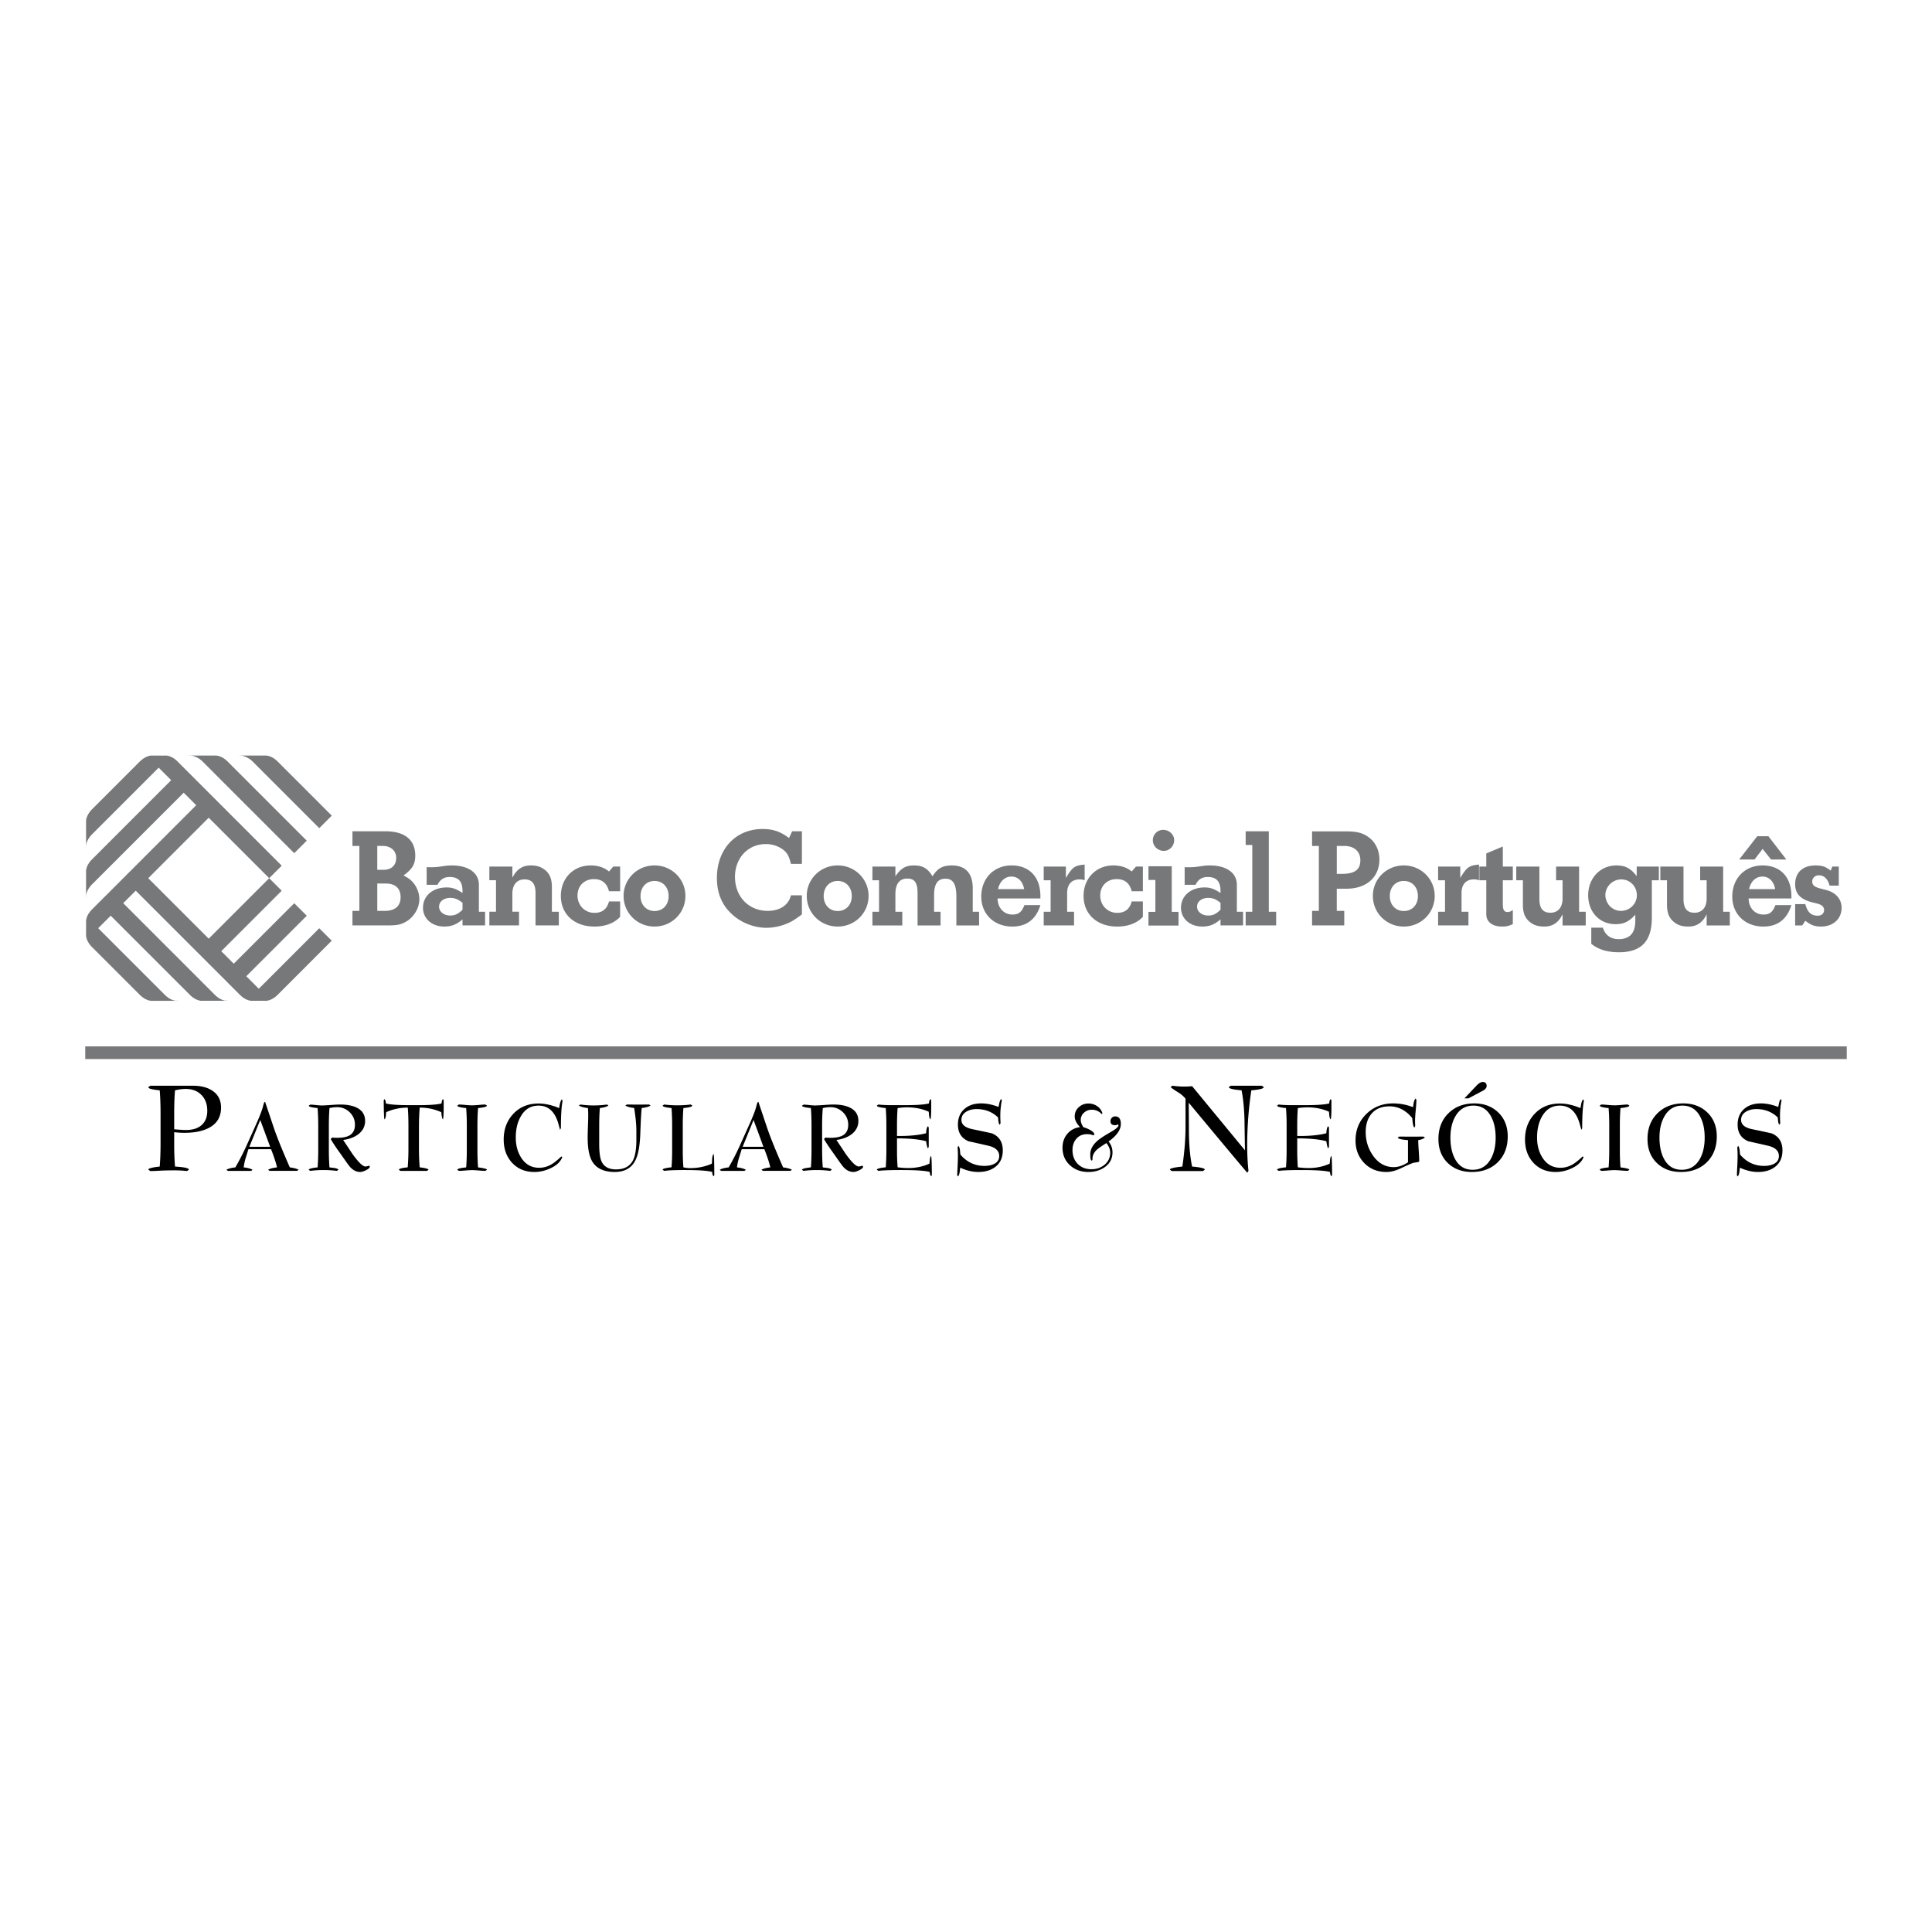 <svg xmlns="http://www.w3.org/2000/svg" width="2500" height="2500" viewBox="0 0 192.756 192.756"><g fill-rule="evenodd" clip-rule="evenodd"><path fill="#fff" d="M0 0h192.756v192.756H0V0z"/><path d="M23.947 77.216l-.071-.071-1.174-1.175-.001-.002c-.314-.312-.677-.509-1-.568a1.049 1.049 0 0 0-.109-.014l-.036-.004h-2.807c.062.001.075.003.087.004l.316.014c.322.06.737.256 1.051.568l1.177 1.177h.003l.066.071 7.907 7.906 1.249-1.248-6.658-6.658zM28.085 76.361l-.392-.393c-.312-.312-.676-.509-1-.568a.997.997 0 0 0-.108-.014l-.036-.004h-2.757c.064.001.077.003.089.004.035.003.229.007.264.014.323.06.739.256 1.051.568l.003.002 1.173 1.175h.003l.068.071 5.409 5.409 1.249-1.248-5.016-5.016zM31.853 92.612l-5.409 5.411-.068.066-.556.557-.558-.557-.066-.066-.624-.625 6.034-6.034-1.249-1.25-6.034 6.035-1.248-1.25 6.032-6.033-1.248-1.249-6.035 6.034-6.034-6.034 6.034-6.034 6.035 6.034 1.248-1.249-9.153-9.154h-.001c-.023-.024-.046-.047-.066-.071h-.003l-1.175-1.175-.001-.002c-.313-.314-.678-.511-1.001-.568a.81.81 0 0 0-.097-.014h-.01a.833.833 0 0 0-.173 0h-1.181l-.006-.001a.15.15 0 0 1-.029-.003h-.104l-.035.004h-.017c-.015.001-.027.004-.041.006l-.026.003-.025.005-.017.001c-.009.003-.018.004-.029.006-.012.003-.027.006-.039.011-.009.003-.021.004-.029.007a.277.277 0 0 0-.041.012.117.117 0 0 0-.03.011.198.198 0 0 0-.039.013c-.012.003-.022.007-.032.011-.013.005-.026.011-.04.015l-.032.013c-.013.006-.026.012-.039.02-.012.004-.022.01-.034.015l-.039.02-.033.018-.038.02a.212.212 0 0 1-.036.021l-.036.022a.44.44 0 0 1-.036.023l-.035.022-.038.027c-.012.009-.021.017-.035.024l-.038.03-.032.025c-.014.01-.027.022-.041.034-.01.007-.021.014-.029.023-.016.012-.028.025-.046.041l-.021.02a2.057 2.057 0 0 0-.068.064h-.003l-.782.782-.395.396-3.608 3.607a1.948 1.948 0 0 0-.062.065c-.005.006-.013.013-.019.022l-.039.042a.325.325 0 0 0-.023.029l-.032.039-.024.031-.026.036a.167.167 0 0 0-.024.032l-.025.034c-.007.012-.014.024-.024.036l-.019.03c-.007.012-.016.024-.023.038a4.07 4.07 0 0 0-.065.113l-.009.016a.444.444 0 0 0-.024.049l-.009.019c-.007.017-.015.031-.02.048l-.009.017-.021.051a.635.635 0 0 1-.023.066l-.003.009a1.247 1.247 0 0 0-.063.429v2.599c.001-.012.003-.023.003-.036.003-.035.007-.28.014-.316a1.5 1.5 0 0 1 .046-.181l.003-.007.019-.052.004-.014a.374.374 0 0 1 .022-.051c.001-.006.004-.011.006-.016l.021-.051.009-.018.024-.048.009-.015a1.508 1.508 0 0 1 .065-.113c.007-.014.016-.025.023-.038l.019-.032a.236.236 0 0 0 .024-.034l.025-.035c.007-.01.014-.021.024-.031l.026-.037.024-.03.032-.039.023-.028.038-.042.02-.024.061-.062 6.035-6.035.068-.068.003-.003.554-.554.556.557h.007c.035.038.071.077.107.113l.577.578-6.657 6.658a1.14 1.14 0 0 1-.071.068v.004l-1.178 1.178-.003.001a1.151 1.151 0 0 1-.06.062c-.005.007-.013.014-.02.021a.732.732 0 0 1-.038.043l-.023.028-.032.038-.024.03-.026.035a.266.266 0 0 0-.024.032l-.025.035a.673.673 0 0 1-.043.066l-.023.038-.004.007c-.021.035-.042.07-.061.107l-.009.015a.715.715 0 0 0-.033.066c-.007.016-.015.033-.02.049l-.009.018-.021.051c0 .006-.002.01-.004.015l-.017.053-.003.007a1.246 1.246 0 0 0-.063.322v2.76l.003-.036.014-.37c.01-.059.028-.118.046-.179.001-.003.001-.006.003-.007l.017-.054.006-.013a.28.28 0 0 1 .022-.05l.006-.018.021-.048.009-.019.024-.048.009-.015c.019-.037.039-.072.061-.107l.004-.008.023-.037.021-.032.022-.032.025-.036.024-.032.026-.037c.009-.009.016-.02.024-.03l.033-.039a.55.55 0 0 1 .023-.027l.039-.043.019-.023c.022-.021.041-.042.062-.064l1.178-1.177.071-.071 7.906-7.906 1.248 1.248-9.154 9.156-.071.066v.002L9.173 90.74l-.062.063a.205.205 0 0 1-.02.023l-.038.042a.237.237 0 0 0-.023.03l-.032.036c-.008.011-.017.021-.024.034L8.949 91a.823.823 0 0 0-.027.035l-.019.03-.03.04a1.63 1.63 0 0 0-.282.728l-.001.005v.004a.24.24 0 0 1-.003.037v1.463l.003.038v.004l.001.005c.033.343.238.749.583 1.093l.645.644 3.062 3.062 1.074 1.074h.002l.003.006.033.031.023.023c.334.312.716.496 1.044.529h2.745c-.013-.002-.023-.004-.034-.004-.038-.002-.282-.008-.318-.014-.302-.057-.64-.232-.939-.512a.25.25 0 0 0-.023-.023l-.038-.037h-.003l-1.175-1.176-.068-.066-4.785-4.787-.071-.071-.554-.554.554-.554.695-.694 6.658 6.659c.022.02.042.043.065.066h.003l1.175 1.176h.001l.003.006h.001l.032.031.025.023c.333.312.714.496 1.042.529h2.797c-.012-.002-.023-.004-.035-.004l-.37-.014c-.301-.057-.639-.232-.938-.512-.009-.008-.018-.016-.025-.025-.011-.012-.023-.021-.036-.033l-1.178-1.178-.066-.066-7.906-7.908 1.248-1.248 9.156 9.156.063.066h.003l1.175 1.176h.001v.002l.004.004.033.031.023.023c.333.312.716.496 1.042.529.066.006.131.006.192 0h1.164c.061.006.125.006.19 0 .346-.033.754-.238 1.101-.584l5.409-5.411-1.245-1.241zM8.504 105.66h175.748v-1.262H8.504v1.262zM40.26 87.345c.48.253.664.393.889.632.422.453.69 1.114.69 1.719 0 .958-.606 1.914-1.479 2.338-.465.239-.816.295-1.718.295h-3.478v-1.451h.691V84.4h-.691v-1.465h3.252c1.972 0 3.014.846 3.014 2.438-.001.858-.297 1.338-1.17 1.972zm138.469 2.294h-4.266c0 .93.617 1.606 1.477 1.606.619 0 .916-.238 1.197-.943h1.592c-.438 1.423-1.381 2.141-2.803 2.141-1.816 0-3.098-1.24-3.098-2.999 0-1.803 1.266-3.1 3.014-3.1 1.789 0 2.887 1.154 2.887 3.069v.226zm-2.297-6.21l1.791 2.323H176.7l-.844-1.055-.803 1.055h-1.535l1.803-2.323h1.111zm-13.137 3.028h2.211v1.366h-.703v3.746c0 2.339-1.055 3.438-3.281 3.438-1.141 0-2.057-.268-2.76-.846v-1.606h1.154c.252.761.789 1.142 1.578 1.142 1.111 0 1.66-.605 1.66-1.831v-.605c-.646.703-1.154.943-1.984.943-1.578 0-2.717-1.21-2.717-2.887 0-1.703 1.209-2.972 2.814-2.972.889 0 1.438.295 2.027 1.07v-.958h.001zm-26.324 2.929c0-1.689 1.367-3.042 3.084-3.042 1.719 0 3.086 1.353 3.086 3.042 0 1.704-1.367 3.057-3.086 3.057-1.717-.001-3.084-1.354-3.084-3.057zm-6.065-6.437h3.408c1.084 0 1.676.156 2.268.605.662.493 1.041 1.297 1.041 2.197 0 1.774-1.295 2.916-3.279 2.916h-.973v2.211h.746v1.451h-3.211v-1.451h.676V84.4h-.676v-1.451zm-12.713 5.325v-1.763c.154.016.227.016.324.016.354 0 .676-.016.941-.056l.594-.084c.184-.027.408-.042.648-.042 1.674 0 2.703.747 2.703 1.93v2.689h.619v1.366h-2.252v-.605c-.594.521-1.127.718-1.818.718-1.225 0-2.125-.789-2.125-1.874 0-1.183.971-2.028 2.35-2.028.578 0 .93.127 1.594.551v-.184c0-.973-.41-1.409-1.283-1.409-.562 0-.943.24-1.209.776h-1.086v-.001zm-1.287-1.846v4.548h.674v1.367h-2.998v-1.367h.689v-3.183h-.689v-1.366h2.324v.001zm-13.105 3.211h-4.27c0 .93.621 1.606 1.479 1.606.621 0 .918-.238 1.199-.943h1.592c-.438 1.423-1.381 2.141-2.803 2.141-1.818 0-3.098-1.24-3.098-2.999 0-1.803 1.266-3.1 3.014-3.1 1.787 0 2.887 1.154 2.887 3.069v.226zm-23.311-.253c0-1.689 1.366-3.042 3.085-3.042 1.716 0 3.083 1.353 3.083 3.042 0 1.704-1.367 3.057-3.083 3.057-1.72-.001-3.085-1.354-3.085-3.057zm-18.275 0c0-1.689 1.365-3.042 3.084-3.042 1.718 0 3.084 1.353 3.084 3.042 0 1.704-1.366 3.057-3.084 3.057-1.718-.001-3.084-1.354-3.084-3.057zm-19.647-1.112v-1.763c.153.016.224.016.322.016.353 0 .676-.016.944-.056l.593-.084c.182-.027.409-.042.646-.042 1.677 0 2.705.747 2.705 1.93v2.689h.619v1.366h-2.252v-.605c-.591.521-1.126.718-1.817.718-1.226 0-2.126-.789-2.126-1.874 0-1.183.973-2.028 2.352-2.028.577 0 .93.127 1.592.551v-.184c0-.973-.409-1.409-1.282-1.409-.562 0-.942.24-1.211.776h-1.085v-.001zm-4.926-1.494h.633c.776 0 1.253-.45 1.253-1.183 0-.718-.535-1.198-1.35-1.198h-.537v2.381h.001zm0 4.099h.733c1.042 0 1.592-.48 1.592-1.366 0-.888-.522-1.366-1.508-1.366h-.817v2.732zm145.813-4.422v1.901h-.918c-.182-.676-.549-1.028-1.068-1.028-.379 0-.662.268-.662.62 0 .365.24.562.902.718l.477.127c.973.239 1.551.915 1.551 1.774 0 1.113-.846 1.874-2.057 1.874-.621 0-.998-.141-1.562-.578l-.311.465h-.705v-2.127h1.016c.211.817.59 1.155 1.238 1.155.381 0 .633-.226.633-.563 0-.324-.223-.521-.689-.648l-.406-.099c-1.24-.294-1.791-.858-1.791-1.829 0-1.169.762-1.874 2.029-1.874.662 0 1.002.113 1.521.521l.154-.408h.648v-.001zm-6.346 2.253c-.141-.789-.619-1.254-1.268-1.254-.662 0-1.168.478-1.338 1.254h2.606zm-6.836 3.62v-1.113c-.408.845-1 1.226-1.83 1.226-.635 0-1.1-.155-1.494-.508-.436-.38-.633-.886-.633-1.661v-2.451h-.664v-1.366h2.312v3.24c0 .93.352 1.366 1.098 1.366.76 0 1.211-.536 1.211-1.424v-1.816h-.648v-1.366h2.295v4.507h.662v1.366h-2.309zm-10.105-2.958c.057.858.732 1.507 1.564 1.507.859 0 1.578-.705 1.578-1.55 0-.899-.678-1.591-1.564-1.591-.857 0-1.578.718-1.578 1.563v.071zm-4.272 2.958v-1.113c-.408.845-1 1.226-1.83 1.226-.635 0-1.098-.155-1.494-.508-.438-.38-.633-.886-.633-1.661v-2.451h-.662v-1.366h2.309v3.24c0 .93.352 1.366 1.102 1.366.758 0 1.209-.536 1.209-1.424v-1.816h-.646v-1.366h2.295v4.507h.662v1.366h-2.312zm-5.96-7.873v2h.998v1.366h-.998v2.337c0 .62.127.832.477.832.17 0 .283-.044.521-.197v1.408c-.465.197-.662.24-1.055.24-.986 0-1.592-.465-1.592-1.226v-3.394h-.689v-1.366h.689v-1.309l1.649-.691zm-4.245 2v1.141c.646-1.086.885-1.254 1.871-1.339v1.563a1.48 1.48 0 0 0-.506-.084c-.789 0-1.238.493-1.238 1.353v1.873h.689v1.366h-3.027v-1.366h.689v-3.141h-.689v-1.366h2.211zM138.66 89.4c0 .873.578 1.492 1.395 1.492.834 0 1.41-.605 1.41-1.492 0-.889-.576-1.507-1.41-1.507-.817 0-1.395.619-1.395 1.507zm-5.289-2.212h.479c1.309 0 1.873-.408 1.873-1.366 0-.873-.619-1.422-1.605-1.422h-.746v2.788h-.001zm-6.781-4.253v8.028h.732v1.366h-3.041v-1.366h.66v-6.661h-.66v-1.368h2.309v.001zm-4.819 7.831v-.691c-.467-.366-.76-.493-1.227-.493-.646 0-1.113.367-1.113.873 0 .508.479.888 1.113.888.468.001.79-.155 1.227-.577zm-5.726-7.971c.605 0 1.102.465 1.102 1.027 0 .592-.469 1.07-1.029 1.07-.607 0-1.1-.479-1.1-1.07 0-.562.464-1.027 1.027-1.027zm-2.02 3.662v2.464h-1.113c-.211-.817-.703-1.211-1.506-1.211-.959 0-1.635.677-1.635 1.634 0 .986.732 1.732 1.691 1.732.773 0 1.252-.38 1.449-1.141h1.113v1.535c-.578.635-1.492.973-2.562.973-2 0-3.354-1.226-3.354-3.057 0-1.761 1.254-3.042 2.973-3.042.746 0 1.367.211 1.83.605l.424-.493h.69v.001zm-7.681 0v1.141c.645-1.086.885-1.254 1.871-1.339v1.563a1.48 1.48 0 0 0-.506-.084c-.789 0-1.24.493-1.24 1.353v1.873h.689v1.366h-3.027v-1.366h.689v-3.141h-.689v-1.366h2.213zm-4.164 2.253c-.141-.789-.619-1.254-1.266-1.254-.664 0-1.17.478-1.34 1.254h2.606zm-12.846-2.253v.972c.562-.816 1.028-1.084 1.859-1.084.859 0 1.352.281 1.845 1.084.507-.803 1.013-1.084 1.93-1.084 1.364 0 2.084.789 2.084 2.281v2.339h.633v1.366h-2.267v-2.86c0-1.252-.325-1.803-1.085-1.803-.788 0-1.139.521-1.139 1.648v1.648h.646v1.366h-2.294v-3.198c0-1.055-.283-1.478-1.029-1.478-.773 0-1.183.534-1.183 1.563v1.747h.689v1.366H87.04v-1.366h.662v-3.141h-.662v-1.366h2.294zM82.179 89.4c0 .873.577 1.492 1.396 1.492.83 0 1.406-.605 1.406-1.492 0-.889-.577-1.507-1.406-1.507-.819 0-1.396.619-1.396 1.507zm-2.174-.071v1.902c-.706.521-.986.703-1.451.9a5.5 5.5 0 0 1-2.07.437c-1.268 0-2.578-.521-3.479-1.38-.999-.915-1.479-2.112-1.479-3.606 0-2.859 1.875-4.872 4.549-4.872 1.057 0 1.79.253 2.648.901l.31-.677h.973v3.254h-1.099c-.183-.775-.367-1.113-.803-1.438a2.854 2.854 0 0 0-1.705-.536c-1.759 0-3.07 1.381-3.07 3.269 0 1.972 1.367 3.394 3.267 3.394 1.226 0 2.099-.592 2.311-1.55h1.098v.002zm-16.099.071c0 .873.577 1.492 1.394 1.492.831 0 1.408-.605 1.408-1.492 0-.889-.577-1.507-1.408-1.507-.817 0-1.394.619-1.394 1.507zm-2.035-2.943v2.464H60.76c-.213-.817-.705-1.211-1.509-1.211-.957 0-1.632.677-1.632 1.634 0 .986.733 1.732 1.688 1.732.776 0 1.255-.38 1.453-1.141h1.111v1.535c-.578.635-1.491.973-2.564.973-1.998 0-3.351-1.226-3.351-3.057 0-1.761 1.253-3.042 2.972-3.042.746 0 1.365.211 1.832.605l.422-.493h.689v.001zm-10.752 0v1.112c.422-.83 1-1.225 1.832-1.225.633 0 1.085.155 1.491.508.437.379.62.9.62 1.66v2.452h.691v1.366h-2.324v-3.239c0-.931-.354-1.353-1.099-1.353-.76 0-1.211.536-1.211 1.422v1.803h.662v1.366h-2.958v-1.366h.662v-3.141h-.662v-1.366h2.296v.001zm-4.974 4.309v-.691c-.465-.366-.762-.493-1.225-.493-.649 0-1.113.367-1.113.873 0 .508.479.888 1.113.888.463.001.789-.155 1.225-.577z" fill="#76787a"/><path d="M20.08 112.279c-.367.309-.876.461-1.527.461-.258 0-.649-.025-1.174-.072v-1.562c0-.893.027-1.666.083-2.322a4.669 4.669 0 0 1 1.057-.141c.656 0 1.183.197 1.573.598.393.398.588.928.588 1.586 0 .632-.2 1.116-.6 1.452zm149.504 3.369c-.41.707-1.008 1.061-1.799 1.061-.787 0-1.371-.357-1.754-1.068-.312-.572-.465-1.285-.465-2.137 0-.846.168-1.561.502-2.137.406-.707 1.002-1.061 1.789-1.061.779 0 1.363.355 1.754 1.07.311.564.465 1.273.465 2.127 0 .852-.164 1.567-.492 2.145zm-20.859 0c-.408.707-1.006 1.061-1.797 1.061-.785 0-1.369-.357-1.754-1.068-.311-.572-.465-1.285-.465-2.137 0-.846.166-1.561.5-2.137.41-.707 1.006-1.061 1.791-1.061.779 0 1.363.355 1.754 1.07.311.564.467 1.273.467 2.127 0 .852-.166 1.567-.496 2.145zm-.801-7.697c-.178 0-.379.119-.605.355l-1.213 1.279h.4l1.398-.74c.279-.146.42-.311.42-.492 0-.267-.135-.402-.4-.402zm-72.741 3.789l.985 2.676h-2.072l1.087-2.676zm-49.217 0l.986 2.676h-2.073l1.087-2.676zm-4.782-2.922c-.493-.33-1.135-.494-1.925-.494h-4.262l-.199.141c0 .102.17.18.516.234.092.023.301.053.622.084.055.664.083 1.439.083 2.322v2.947c0 .893-.028 1.672-.083 2.336-.759.082-1.138.182-1.138.307l.199.143c.226 0 .618-.018 1.174-.049.5-.016.892-.023 1.174-.023.486 0 .924.023 1.315.072l.188-.143c0-.15-.462-.252-1.386-.307a28.463 28.463 0 0 1-.083-2.336v-1.092c.353.041.698.061 1.034.061 1.018 0 1.836-.17 2.455-.506.791-.422 1.186-1.092 1.186-2.008-.001-.751-.292-1.314-.87-1.689zm156.652 5.955c0 .705-.238 1.248-.713 1.625-.438.352-1.018.531-1.742.531-.58 0-1.176-.145-1.791-.43a20.64 20.64 0 0 1-.055.455c-.035.195-.088.334-.154.42l-.092-.127c.006-.195.021-.521.045-.979.018-.418.027-.744.027-.977 0-.285-.012-.553-.035-.803l.08-.156c.066.037.119.17.156.402.014.152.027.305.045.457.646.756 1.443 1.131 2.393 1.131.391 0 .717-.066.979-.201.334-.168.502-.432.502-.785 0-.51-.357-.852-1.068-1.021-.658-.154-1.316-.303-1.98-.447-.715-.299-1.07-.854-1.07-1.662 0-.67.223-1.197.666-1.58.422-.359.973-.539 1.652-.539.551 0 1.127.119 1.736.355.051-.25.076-.387.082-.41.043-.17.098-.299.164-.383l.084.127a7.533 7.533 0 0 0-.156 1.59c0 .236.008.465.025.684l-.08.164c-.092-.053-.146-.295-.164-.721-.578-.559-1.295-.84-2.146-.84-.391 0-.725.082-1.004.246-.342.195-.512.473-.512.83 0 .465.357.771 1.068.922 1.283.27 1.947.414 1.992.43.71.3 1.066.864 1.066 1.692zm-7.49-3.777c-.625-.605-1.426-.908-2.406-.908-1.053 0-1.91.33-2.574.986s-.994 1.514-.994 2.566c0 .986.307 1.781.926 2.385.617.602 1.42.904 2.406.904 1.07 0 1.936-.328 2.594-.979.656-.652.986-1.51.986-2.574-.001-.98-.313-1.774-.938-2.38zm-7.784 5.713l-.154.109c-.141 0-.357-.012-.654-.037-.295-.025-.518-.037-.67-.037s-.377.012-.672.037-.512.037-.652.037l-.156-.109c0-.098.297-.178.887-.238.043-.516.064-1.088.064-1.717v-2.494c0-.619-.021-1.189-.064-1.705-.59-.062-.887-.145-.887-.248l.156-.109c.141 0 .357.014.652.043.295.025.52.039.672.039s.375-.014.67-.039c.297-.029.514-.043.654-.043l.154.109c0 .104-.295.186-.885.248-.043.51-.064 1.078-.064 1.705v2.494c0 .635.021 1.205.064 1.717.591.072.885.152.885.238zm-4.624-7.023l.092.129c-.115.553-.174 1.467-.174 2.738 0 0-.025.061-.08.174l-.184-.656c-.141-.48-.336-.865-.584-1.152-.355-.406-.814-.611-1.379-.611-.773 0-1.363.355-1.773 1.07-.334.576-.502 1.283-.502 2.117 0 .791.186 1.469.557 2.037.428.65 1.018.977 1.773.977.432 0 .838-.111 1.225-.338.271-.158.605-.426 1.002-.803l.082.082c-.176.457-.566.826-1.17 1.105a3.745 3.745 0 0 1-1.605.375c-.926 0-1.674-.312-2.246-.936-.547-.602-.822-1.371-.822-2.307 0-1.029.324-1.887.969-2.568s1.482-1.021 2.512-1.021c.633 0 1.316.15 2.053.457.037-.232.064-.383.084-.457.044-.19.101-.327.17-.412zm-8.45 1.31c-.625-.605-1.426-.908-2.406-.908-1.053 0-1.912.33-2.574.986-.664.656-.996 1.514-.996 2.566 0 .986.309 1.781.926 2.385.617.602 1.424.904 2.408.904 1.072 0 1.934-.328 2.594-.979.656-.652.986-1.51.986-2.574 0-.98-.315-1.774-.938-2.38zm-7.47 2.399l.145.1c-.141.121-.361.207-.666.256 0 .23.016.584.051 1.059.033.475.049.824.049 1.043 0 .047-.078.084-.236.107-.104.02-.209.033-.311.047-.178.047-.615.236-1.316.566-.504.236-.975.357-1.406.357-.9 0-1.641-.301-2.219-.896-.578-.598-.867-1.346-.867-2.248 0-1.059.359-1.938 1.078-2.643.717-.703 1.607-1.055 2.666-1.055a5.41 5.41 0 0 1 1.99.375c.043-.273.068-.428.074-.459.041-.188.102-.324.182-.408l.082.135c0 .234-.023.582-.068 1.053-.045.467-.066.826-.066 1.076 0 .166.006.32.018.467l-.082.172c-.068-.041-.121-.191-.164-.447l-.057-.51c-.639-.775-1.395-1.162-2.266-1.162-.762 0-1.346.234-1.758.699-.41.467-.615 1.086-.615 1.857 0 .873.24 1.654.721 2.348.541.773 1.232 1.16 2.074 1.16.469 0 .941-.162 1.424-.484v-2.209c-.678-.055-1.014-.141-1.014-.256l.146-.1c.844.009 1.649.009 2.411 0zm-9.114 3.843l-.072.119c-.078-.08-.125-.223-.137-.428-.451-.131-1.408-.193-2.867-.193-1.061 0-1.812.027-2.256.082l-.156-.109c0-.105.295-.186.887-.246.043-.52.064-1.088.064-1.709v-2.494c0-.619-.021-1.189-.064-1.705-.592-.062-.887-.145-.887-.248l.156-.109c.334.043.775.064 1.322.064h1.326c1.197 0 2-.059 2.4-.174.008-.207.055-.352.146-.43l.072.119v1.006c-.012.504-.035.803-.072.893-.061-.029-.105-.145-.137-.346-.012-.141-.023-.277-.037-.412-.633-.291-1.363-.438-2.191-.438a6.96 6.96 0 0 0-.914.074c-.041.51-.062 1.078-.062 1.705v1.078h.293c1.053 0 1.922-.092 2.611-.271.018-.373.078-.607.182-.705l.082.129v1.936l-.082.137c-.055-.037-.115-.27-.182-.703-.693-.189-1.662-.283-2.904-.283v1.178c0 .629.021 1.197.062 1.709a8.79 8.79 0 0 0 1.08.072c.76 0 1.459-.146 2.1-.438.012-.135.025-.271.035-.412.031-.201.072-.318.129-.355.044.103.067.739.073 1.907zm-7.004-8.914l.188.141c0 .143-.414.246-1.244.318a37.431 37.431 0 0 0-.412 5.422c0 .949.043 1.816.129 2.607l-.117.189c-.039-.018-1.988-2.346-5.846-6.986.008 1.064.016 2.129.021 3.193.031 1.275.139 2.336.318 3.18.846.072 1.268.174 1.268.307l-.189.143h-3.109l-.189-.143c0-.125.416-.225 1.246-.307.213-1.453.316-2.781.316-3.979v-2.793a2.776 2.776 0 0 0-.74-.635c-.375-.234-.625-.406-.75-.518l.188-.141a8.016 8.016 0 0 0 1.961.047l5.271 6.398c-.016-1.002-.033-1.998-.047-2.994-.031-1.189-.129-2.188-.293-2.992-.846-.072-1.27-.176-1.27-.318l.188-.141h3.112v.002zm-14.074 3.809c0 .592-.41 1.176-1.225 1.754.262.322.393.684.393 1.086 0 .615-.256 1.105-.768 1.471-.457.324-1.006.486-1.643.486-.727 0-1.33-.221-1.818-.66-.506-.455-.758-1.043-.758-1.762 0-.541.158-1.002.475-1.379s.74-.604 1.27-.676c-.352-.377-.529-.73-.529-1.059 0-.373.135-.682.406-.928s.592-.369.963-.369c.322 0 .611.086.867.26s.434.408.531.707l-.074.092a1.293 1.293 0 0 0-.994-.438 1.12 1.12 0 0 0-.77.295.95.95 0 0 0-.326.727c0 .207.086.447.264.723.195.049.408.133.639.256.299.164.451.32.457.465l-.1.092a1.518 1.518 0 0 0-.631-.119c-.443 0-.799.15-1.059.451-.262.303-.393.678-.393 1.129 0 .564.172 1.027.52 1.383s.805.533 1.371.533c.504 0 .938-.145 1.297-.438.383-.316.574-.721.574-1.215 0-.311-.125-.629-.375-.959-.486.307-.805.525-.949.658-.322.299-.469.627-.439.986l-.062.111c-.109 0-.164-.209-.164-.623 0-.492.244-.949.73-1.369.225-.201.678-.498 1.359-.887.488-.285.73-.504.73-.658l-.035-.082a.655.655 0 0 1-.32.082c-.299 0-.447-.131-.447-.4a.46.46 0 0 1 .133-.336.436.436 0 0 1 .334-.139c.377.001.566.251.566.749zm-11.779 2.64c0 .705-.238 1.248-.713 1.625-.438.352-1.02.531-1.744.531-.578 0-1.175-.145-1.789-.43-.032.268-.049.418-.055.455-.037.195-.088.334-.156.42l-.091-.127c.005-.195.021-.521.046-.979.018-.418.026-.744.026-.977 0-.285-.012-.553-.034-.803l.08-.156c.068.037.119.17.155.402.013.152.027.305.046.457.646.756 1.444 1.131 2.393 1.131.391 0 .715-.066.977-.201.334-.168.504-.432.504-.785 0-.51-.357-.852-1.068-1.021-.658-.154-1.32-.303-1.984-.447-.711-.299-1.068-.854-1.068-1.662 0-.67.223-1.197.668-1.58.419-.359.972-.539 1.652-.539.549 0 1.127.119 1.734.355l.082-.41c.045-.17.1-.299.166-.383l.082.127a7.673 7.673 0 0 0-.154 1.59c0 .236.008.465.025.684l-.08.164c-.094-.053-.148-.295-.166-.721-.578-.559-1.293-.84-2.146-.84-.389 0-.724.082-1.004.246-.34.195-.51.473-.51.83 0 .465.355.771 1.069.922 1.286.27 1.948.414 1.991.43.71.3 1.066.864 1.066 1.692zm-7.075 2.465l-.072.119c-.08-.08-.126-.223-.138-.428-.451-.131-1.406-.193-2.868-.193-1.06 0-1.812.027-2.255.082l-.156-.109c0-.105.296-.186.886-.246.043-.52.064-1.088.064-1.709v-2.494c0-.619-.021-1.189-.064-1.705-.59-.062-.886-.145-.886-.248l.156-.109c.334.043.777.064 1.325.064h1.322c1.2 0 2.001-.059 2.402-.174.008-.207.056-.352.147-.43l.072.119v1.006c-.011.504-.037.803-.072.893-.062-.029-.108-.145-.137-.346l-.038-.412c-.633-.291-1.363-.438-2.191-.438-.236 0-.54.023-.912.074-.043.51-.063 1.078-.063 1.705v1.078h.291c1.052 0 1.922-.092 2.611-.271.018-.373.08-.607.184-.705l.081.129v1.936l-.081.137c-.055-.037-.116-.27-.184-.703-.695-.189-1.662-.283-2.902-.283v1.178c0 .629.021 1.197.063 1.709.378.047.736.072 1.077.072.761 0 1.46-.146 2.099-.438.013-.135.026-.271.037-.412.031-.201.073-.318.129-.355.042.103.067.739.073 1.907zm-6.949-.949l.091.109c-.012.121-.146.244-.401.365-.231.109-.417.166-.559.166-.345 0-.659-.143-.939-.422-.122-.123-.336-.408-.648-.859-.243-.348-.486-.689-.729-1.031-.393-.572-.598-.9-.622-.986l.146-.137c.151.02.31.025.476.025.547 0 .959-.076 1.241-.236.364-.207.548-.562.548-1.068 0-.486-.175-.9-.522-1.24a1.723 1.723 0 0 0-1.259-.512c-.238 0-.49.029-.757.092a21.93 21.93 0 0 0-.066 1.816v2.283c0 .699.022 1.305.066 1.816.285.037.456.059.51.064.25.049.375.111.375.184l-.156.1a10.548 10.548 0 0 0-1.331-.082c-.453 0-.891.027-1.317.082l-.154-.1c0-.104.296-.188.886-.248.043-.516.063-1.123.063-1.816v-2.283c0-.695-.02-1.301-.063-1.816-.59-.062-.886-.141-.886-.238l.154-.109c.121 0 .308.014.558.041.249.027.44.043.567.043.206 0 .515-.018.927-.047.408-.031.718-.047.926-.047.683 0 1.233.104 1.654.311.559.275.838.715.838 1.324 0 .547-.233.998-.703 1.352-.402.291-.897.475-1.487.547.317.475.63.947.939 1.416.597.822 1.022 1.232 1.28 1.232a.767.767 0 0 0 .354-.091zm-7.892.182c-.768-1.746-1.302-3.074-1.607-3.98l-.858-2.559c-.061 0-.114.094-.163.275l-.093.348c-.133.432-.355.988-.666 1.67-.322.719-.645 1.438-.968 2.154a23.87 23.87 0 0 1-1.078 2.092c-.4.043-.699.121-.894.238l.146.109h2.327l.137-.109c-.195-.117-.49-.195-.884-.238.028-.268.092-.574.19-.922.018-.049.113-.346.283-.895h2.256c.311.797.507 1.402.594 1.816-.396.043-.692.121-.886.238l.147.109h2.747l.147-.109c-.188-.11-.48-.188-.877-.237zm-6.864.767l-.072.119c-.092-.08-.137-.223-.137-.428-.438-.131-1.349-.193-2.73-.193-.955 0-1.644.027-2.064.082l-.154-.109c0-.105.294-.186.886-.246.044-.52.063-1.092.063-1.717v-2.477c0-.625-.02-1.199-.063-1.715-.591-.062-.886-.145-.886-.248l.154-.109c.428.055.869.082 1.325.082.457 0 .899-.027 1.325-.082l.155.109c0 .104-.295.186-.887.248-.042.51-.063 1.082-.063 1.715v2.477c0 .633.021 1.205.063 1.717.226.055.45.08.675.08.781 0 1.502-.146 2.166-.445.012-.172.021-.342.027-.512.03-.25.08-.4.146-.449.042.037.065.738.071 2.101zm-6.508-7.041l.145.109c-.183.117-.476.193-.876.238-.044.244-.093 1.119-.148 2.629-.047 1.182-.209 2.043-.484 2.586-.389.777-1.077 1.17-2.062 1.17-1.071 0-1.816-.346-2.237-1.033-.311-.512-.466-1.307-.466-2.383 0-.256.008-.635.027-1.139.019-.502.028-.871.028-1.109 0-.268-.009-.506-.028-.711-.401-.051-.704-.131-.903-.248l.144-.109c.432.061.881.094 1.343.094.458 0 .896-.033 1.315-.094l.146.109c-.182.117-.468.197-.857.248-.043.51-.064 1.113-.064 1.807v1.781c0 .82.079 1.404.238 1.744.243.523.723.785 1.441.785.811 0 1.373-.301 1.691-.904.224-.443.337-1.115.337-2.018v-.93c0-.605-.072-1.363-.22-2.275-.395-.045-.688-.121-.876-.238l.146-.109c.743.012 1.483.012 2.22 0zm-8.718-.511l.093.129c-.116.553-.173 1.467-.173 2.738l-.083.174-.182-.656c-.141-.48-.335-.865-.585-1.152-.353-.406-.812-.611-1.379-.611-.773 0-1.363.355-1.771 1.07-.335.576-.503 1.283-.503 2.117 0 .791.187 1.469.558 2.037.425.65 1.015.977 1.771.977.434 0 .84-.111 1.225-.338.273-.158.607-.426 1.005-.803l.081.082c-.177.457-.565.826-1.168 1.105a3.757 3.757 0 0 1-1.607.375c-.926 0-1.675-.312-2.247-.936-.548-.602-.822-1.371-.822-2.307 0-1.029.323-1.887.968-2.568.645-.682 1.482-1.021 2.511-1.021.633 0 1.318.15 2.054.457.038-.232.065-.383.083-.457.047-.19.104-.327.171-.412zm-7.458 7.023l-.155.109a8.62 8.62 0 0 1-.655-.037 8.564 8.564 0 0 0-.67-.037c-.152 0-.376.012-.671.037s-.514.037-.652.037l-.156-.109c0-.098.294-.178.886-.238.042-.516.063-1.088.063-1.717v-2.494c0-.619-.021-1.189-.063-1.705-.592-.062-.886-.145-.886-.248l.156-.109a7.4 7.4 0 0 1 .652.043c.295.025.519.039.671.039.153 0 .375-.014.67-.039.296-.029.515-.043.655-.043l.155.109c0 .104-.295.186-.886.248-.043.51-.063 1.078-.063 1.705v2.494c0 .635.021 1.205.063 1.717.591.072.886.152.886.238zm-4.39-7.051l.072.119v1.006c-.011.498-.036.795-.072.893-.074-.043-.128-.279-.165-.713a5.128 5.128 0 0 0-2.155-.455 23.798 23.798 0 0 0-.073 1.854v2.293c0 .621.024 1.223.073 1.809.584.072.877.154.877.246l-.147.109h-2.657l-.146-.109c0-.105.293-.186.877-.246.048-.598.072-1.199.072-1.809v-2.385c0-.619-.02-1.207-.063-1.762-.773 0-1.492.152-2.155.455l-.036.385c-.03.189-.077.299-.137.328-.042-.104-.068-.734-.074-1.898l.074-.119c.09.078.137.223.137.43.402.115 1.204.174 2.411.174h.749c1.198 0 1.999-.059 2.401-.174.011-.208.057-.353.137-.431zm-7.388 6.631l.093.109c-.012.121-.147.244-.403.365-.23.109-.416.166-.557.166-.346 0-.659-.143-.939-.422-.123-.123-.338-.408-.648-.859-.244-.348-.487-.689-.731-1.031-.39-.572-.597-.9-.62-.986l.145-.137c.152.02.311.025.476.025.548 0 .961-.076 1.242-.236.366-.207.548-.562.548-1.068 0-.486-.173-.9-.52-1.24a1.73 1.73 0 0 0-1.261-.512c-.237 0-.49.029-.757.092-.043.51-.063 1.115-.063 1.816v2.283c0 .699.02 1.305.063 1.816.286.037.457.059.512.064.25.049.375.111.375.184l-.156.1a10.545 10.545 0 0 0-1.333-.082c-.451 0-.891.027-1.315.082l-.155-.1c0-.104.294-.188.885-.248.043-.516.065-1.123.065-1.816v-2.283c0-.695-.022-1.301-.065-1.816-.59-.062-.885-.141-.885-.238l.155-.109c.122 0 .307.014.557.041.251.027.439.043.567.043.208 0 .516-.018.928-.047.409-.031.719-.047.927-.047.682 0 1.233.104 1.652.311.56.275.84.715.84 1.324 0 .547-.234.998-.703 1.352-.402.291-.899.475-1.487.547l.939 1.416c.596.822 1.022 1.232 1.279 1.232a.758.758 0 0 0 .35-.091zm-7.89.182c-.768-1.746-1.304-3.074-1.607-3.98l-.859-2.559c-.061 0-.115.094-.163.275-.032.115-.061.23-.093.348-.135.432-.357.988-.666 1.67l-.967 2.154a24.148 24.148 0 0 1-1.078 2.092c-.403.043-.7.121-.895.238l.146.109h2.329l.136-.109c-.194-.117-.489-.195-.885-.238a5.86 5.86 0 0 1 .192-.922c.017-.049.112-.346.282-.895h2.256c.31.797.507 1.402.594 1.816-.396.043-.692.121-.888.238l.147.109h2.748l.147-.109c-.188-.11-.48-.188-.876-.237z"/></g></svg>
